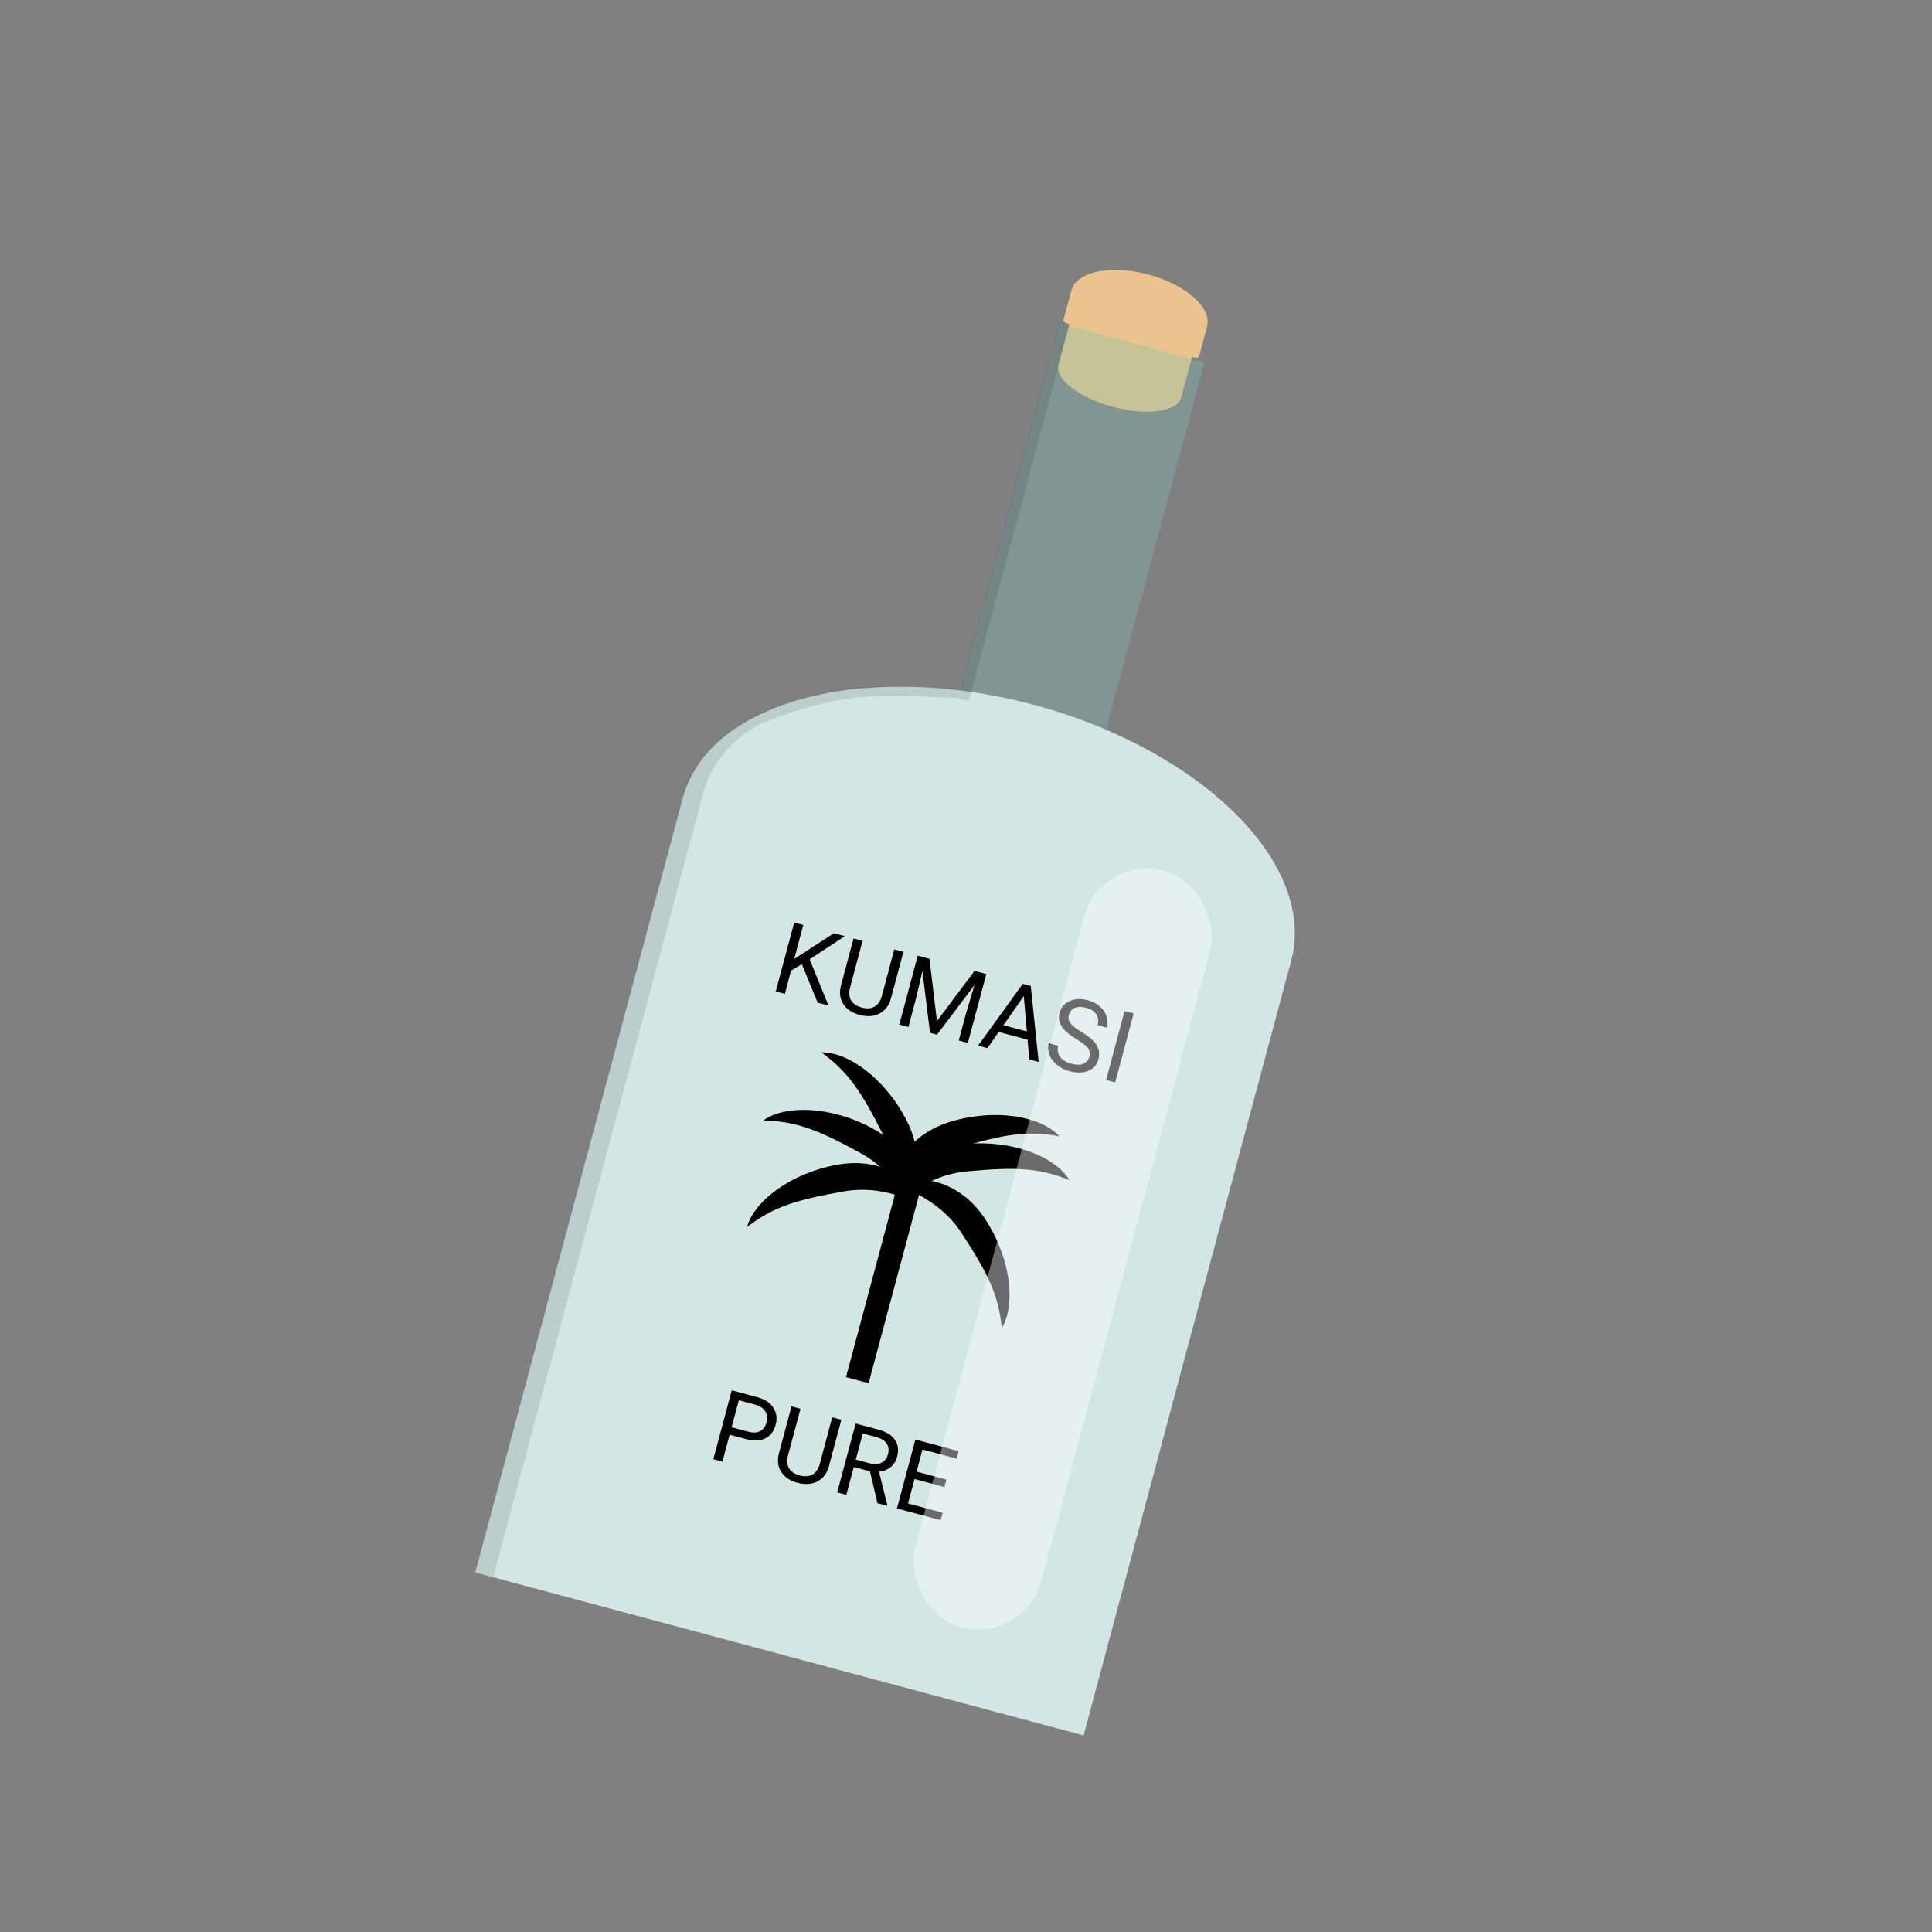 <svg width="500" height="500" viewBox="0 0 500 500" fill="none" xmlns="http://www.w3.org/2000/svg">
<rect x="0" y="0" width="500" height="500" fill="#808080" stroke="none"/>
<path d="M312.395 84.525C311.097 89.371 302.187 91.194 292.495 88.597C282.803 86 275.999 79.966 277.297 75.12C278.596 70.274 287.505 68.451 297.197 71.048C306.889 73.645 313.694 79.679 312.395 84.525Z" fill="#EAC48C"/>
<ellipse cx="289.808" cy="98.625" rx="16.438" ry="6.921" transform="rotate(15 289.808 98.625)" fill="#EAC48C"/>
<rect x="278.856" y="75.986" width="32.876" height="19.033" transform="rotate(15 278.856 75.986)" fill="#EAC48C"/>
<path d="M277.185 75.538L312.283 84.943C312.283 84.943 310.604 91.21 310.268 92.464C309.932 93.717 274.834 84.313 275.17 83.059C275.506 81.806 277.185 75.538 277.185 75.538Z" fill="#EAC48C"/>
<path d="M274.11 83.67L311.716 93.747L286.189 189.013C286.189 189.013 276.175 197.974 263.64 194.615C251.105 191.256 248.696 178.519 248.696 178.519L274.11 83.67Z" fill="#83C0B2" fill-opacity="0.35"/>
<ellipse cx="255.471" cy="227.417" rx="81.491" ry="46.6" transform="rotate(15 255.471 227.417)" fill="#D2E7E2"/>
<rect x="176.723" y="206.451" width="162.982" height="207.571" transform="rotate(15 176.723 206.451)" fill="#D2E7E2"/>
<rect x="232.605" y="305.424" width="6.056" height="52.774" transform="rotate(15 232.605 305.424)" fill="black"/>
<path d="M237.443 309.709C238.042 313.077 230.47 306.181 218.288 308.347C206.105 310.512 200.197 312.29 193.326 317.549C195.169 310.862 204.613 303.575 216.796 301.41C228.979 299.245 236.845 306.342 237.443 309.709Z" fill="black"/>
<path d="M236.827 311.523C235.182 314.522 233.607 304.403 222.76 298.45C211.912 292.497 206.195 290.178 197.545 289.966C203.174 285.913 215.1 286.159 225.948 292.111C236.795 298.064 238.473 308.525 236.827 311.523Z" fill="black"/>
<path d="M232.709 312.369C229.654 313.907 234.092 304.677 228.528 293.625C222.965 282.573 219.569 277.422 212.562 272.345C219.497 272.196 229.183 279.157 234.747 290.21C240.31 301.262 235.764 310.831 232.709 312.369Z" fill="black"/>
<path d="M234.787 306.135C231.923 308.004 242.132 308.804 248.893 319.167C255.654 329.531 258.401 335.055 259.27 343.664C262.883 337.743 261.731 325.87 254.97 315.507C248.21 305.143 237.652 304.266 234.787 306.135Z" fill="black"/>
<path d="M232.149 309.537C232.464 312.943 237.939 304.288 250.26 303.15C262.581 302.011 268.749 302.161 276.767 305.413C273.219 299.453 262.182 294.927 249.861 296.066C237.54 297.205 231.834 306.131 232.149 309.537Z" fill="black"/>
<path d="M231.289 307.063C232.281 310.336 235.908 300.76 247.75 297.173C259.593 293.585 265.665 292.495 274.173 294.072C269.501 288.945 257.781 286.726 245.939 290.313C234.097 293.9 230.297 303.79 231.289 307.063Z" fill="black"/>
<path d="M207.513 249.513L204.727 251.194L203.114 257.216L200.763 256.587L205.539 238.763L207.889 239.393L205.528 248.207L215.809 241.515L218.649 242.276L209.526 248.268L214.425 260.247L211.609 259.493L207.513 249.513Z" fill="black"/>
<path d="M233.804 246.337L230.557 258.456C230.098 260.135 229.199 261.368 227.86 262.155C226.529 262.944 224.948 263.163 223.118 262.813L222.487 262.67C220.537 262.147 219.123 261.204 218.246 259.841C217.37 258.478 217.17 256.872 217.648 255.023L220.902 242.88L223.228 243.503L219.994 255.573C219.648 256.862 219.734 257.961 220.252 258.87C220.771 259.77 221.688 260.396 223.002 260.748C224.332 261.105 225.443 261.022 226.336 260.5C227.236 259.98 227.859 259.075 228.204 257.786L231.442 245.704L233.804 246.337Z" fill="black"/>
<path d="M240.549 248.144L242.479 264.248L252.203 251.267L255.251 252.084L250.475 269.907L248.125 269.277L249.985 262.336L252.212 254.904L242.494 267.768L240.694 267.286L238.713 251.326L236.948 258.843L235.088 265.784L232.737 265.154L237.513 247.331L240.549 248.144Z" fill="black"/>
<path d="M265.934 269.063L258.466 267.063L255.543 271.265L253.119 270.615L264.701 254.616L266.758 255.167L268.8 274.817L266.389 274.171L265.934 269.063ZM259.695 265.319L265.754 266.942L264.952 257.793L259.695 265.319Z" fill="black"/>
<path d="M278.58 268.923C276.719 267.803 275.441 266.699 274.744 265.612C274.057 264.518 273.88 263.351 274.212 262.111C274.588 260.707 275.458 259.698 276.821 259.083C278.194 258.463 279.779 258.393 281.574 258.874C282.798 259.202 283.824 259.731 284.652 260.46C285.488 261.192 286.056 262.043 286.355 263.016C286.663 263.99 286.684 264.971 286.419 265.959L284.057 265.326C284.346 264.249 284.229 263.312 283.708 262.516C283.188 261.712 282.304 261.143 281.056 260.809C279.897 260.498 278.922 260.512 278.131 260.852C277.351 261.185 276.84 261.804 276.597 262.71C276.402 263.437 276.543 264.135 277.02 264.805C277.507 265.469 278.433 266.207 279.798 267.019C281.172 267.833 282.207 268.604 282.904 269.333C283.611 270.056 284.075 270.806 284.296 271.583C284.525 272.361 284.518 273.203 284.275 274.109C283.888 275.554 283.014 276.562 281.654 277.133C280.296 277.696 278.675 277.725 276.789 277.22C275.565 276.892 274.485 276.353 273.549 275.604C272.615 274.846 271.967 273.982 271.607 273.011C271.254 272.041 271.217 271.039 271.494 270.002L273.857 270.635C273.568 271.713 273.735 272.671 274.359 273.512C274.992 274.346 275.974 274.942 277.304 275.298C278.545 275.631 279.563 275.632 280.36 275.304C281.157 274.975 281.672 274.374 281.906 273.501C282.14 272.627 282.014 271.872 281.529 271.235C281.046 270.589 280.063 269.818 278.58 268.923Z" fill="black"/>
<path d="M288.607 280.124L286.256 279.494L291.032 261.671L293.382 262.301L288.607 280.124Z" fill="black"/>
<path d="M188.826 371.303L186.957 378.281L184.606 377.651L189.382 359.828L195.956 361.589C197.906 362.112 199.299 363.018 200.134 364.309C200.977 365.602 201.179 367.069 200.739 368.709C200.275 370.439 199.375 371.628 198.038 372.276C196.712 372.918 195.041 372.968 193.025 372.428L188.826 371.303ZM189.341 369.381L193.564 370.513C194.821 370.85 195.863 370.814 196.69 370.406C197.518 369.989 198.083 369.222 198.382 368.104C198.666 367.043 198.559 366.105 198.061 365.289C197.562 364.473 196.732 363.897 195.572 363.559L191.214 362.392L189.341 369.381Z" fill="black"/>
<path d="M217.745 367.428L214.498 379.546C214.039 381.225 213.14 382.458 211.801 383.245C210.47 384.035 208.889 384.254 207.059 383.903L206.428 383.761C204.478 383.238 203.064 382.295 202.187 380.932C201.311 379.568 201.111 377.962 201.589 376.114L204.843 363.97L207.169 364.594L203.934 376.664C203.589 377.953 203.675 379.052 204.193 379.96C204.712 380.86 205.629 381.487 206.943 381.839C208.273 382.195 209.384 382.112 210.277 381.59C211.177 381.071 211.8 380.166 212.145 378.877L215.383 366.795L217.745 367.428Z" fill="black"/>
<path d="M225.147 380.786L220.961 379.664L219.029 386.874L216.666 386.241L221.442 368.418L227.342 369.999C229.35 370.537 230.77 371.407 231.602 372.61C232.443 373.815 232.629 375.29 232.161 377.037C231.863 378.147 231.302 379.033 230.478 379.695C229.661 380.36 228.664 380.753 227.485 380.875L229.645 389.562L229.605 389.708L227.084 389.033L225.147 380.786ZM221.476 377.743L225.087 378.71C226.254 379.023 227.261 378.969 228.108 378.549C228.964 378.131 229.527 377.416 229.798 376.404C230.093 375.302 229.989 374.369 229.486 373.604C228.99 372.842 228.123 372.29 226.885 371.95L223.286 370.985L221.476 377.743Z" fill="black"/>
<path d="M244.409 384.845L236.685 382.776L234.992 389.092L243.965 391.496L243.45 393.418L232.127 390.384L236.903 372.561L248.103 375.562L247.585 377.496L238.735 375.125L237.2 380.854L244.924 382.923L244.409 384.845Z" fill="black"/>
<rect x="284.914" y="221.008" width="33.792" height="202.666" rx="16.896" transform="rotate(15 284.914 221.008)" fill="white" fill-opacity="0.42"/>
<path d="M127.628 408.189L180.188 212.03L182.225 204.428C183.924 198.09 189.988 189.948 198.688 186.544C207.388 183.139 216.912 180.73 224.591 180.25C232.27 179.769 247.974 180.639 247.974 180.639L248.509 178.644C248.509 178.644 233.923 176.873 225.225 177.882C216.528 178.89 210.439 179.402 199.49 183.551C188.541 187.7 179.162 197.349 177.598 203.188L175.561 210.79L123 406.949L127.628 408.189Z" fill="black" fill-opacity="0.11"/>
<path d="M273.967 83.632L276.695 84.363L250.702 181.37L247.974 180.639L273.967 83.632Z" fill="black" fill-opacity="0.11"/>
</svg>
